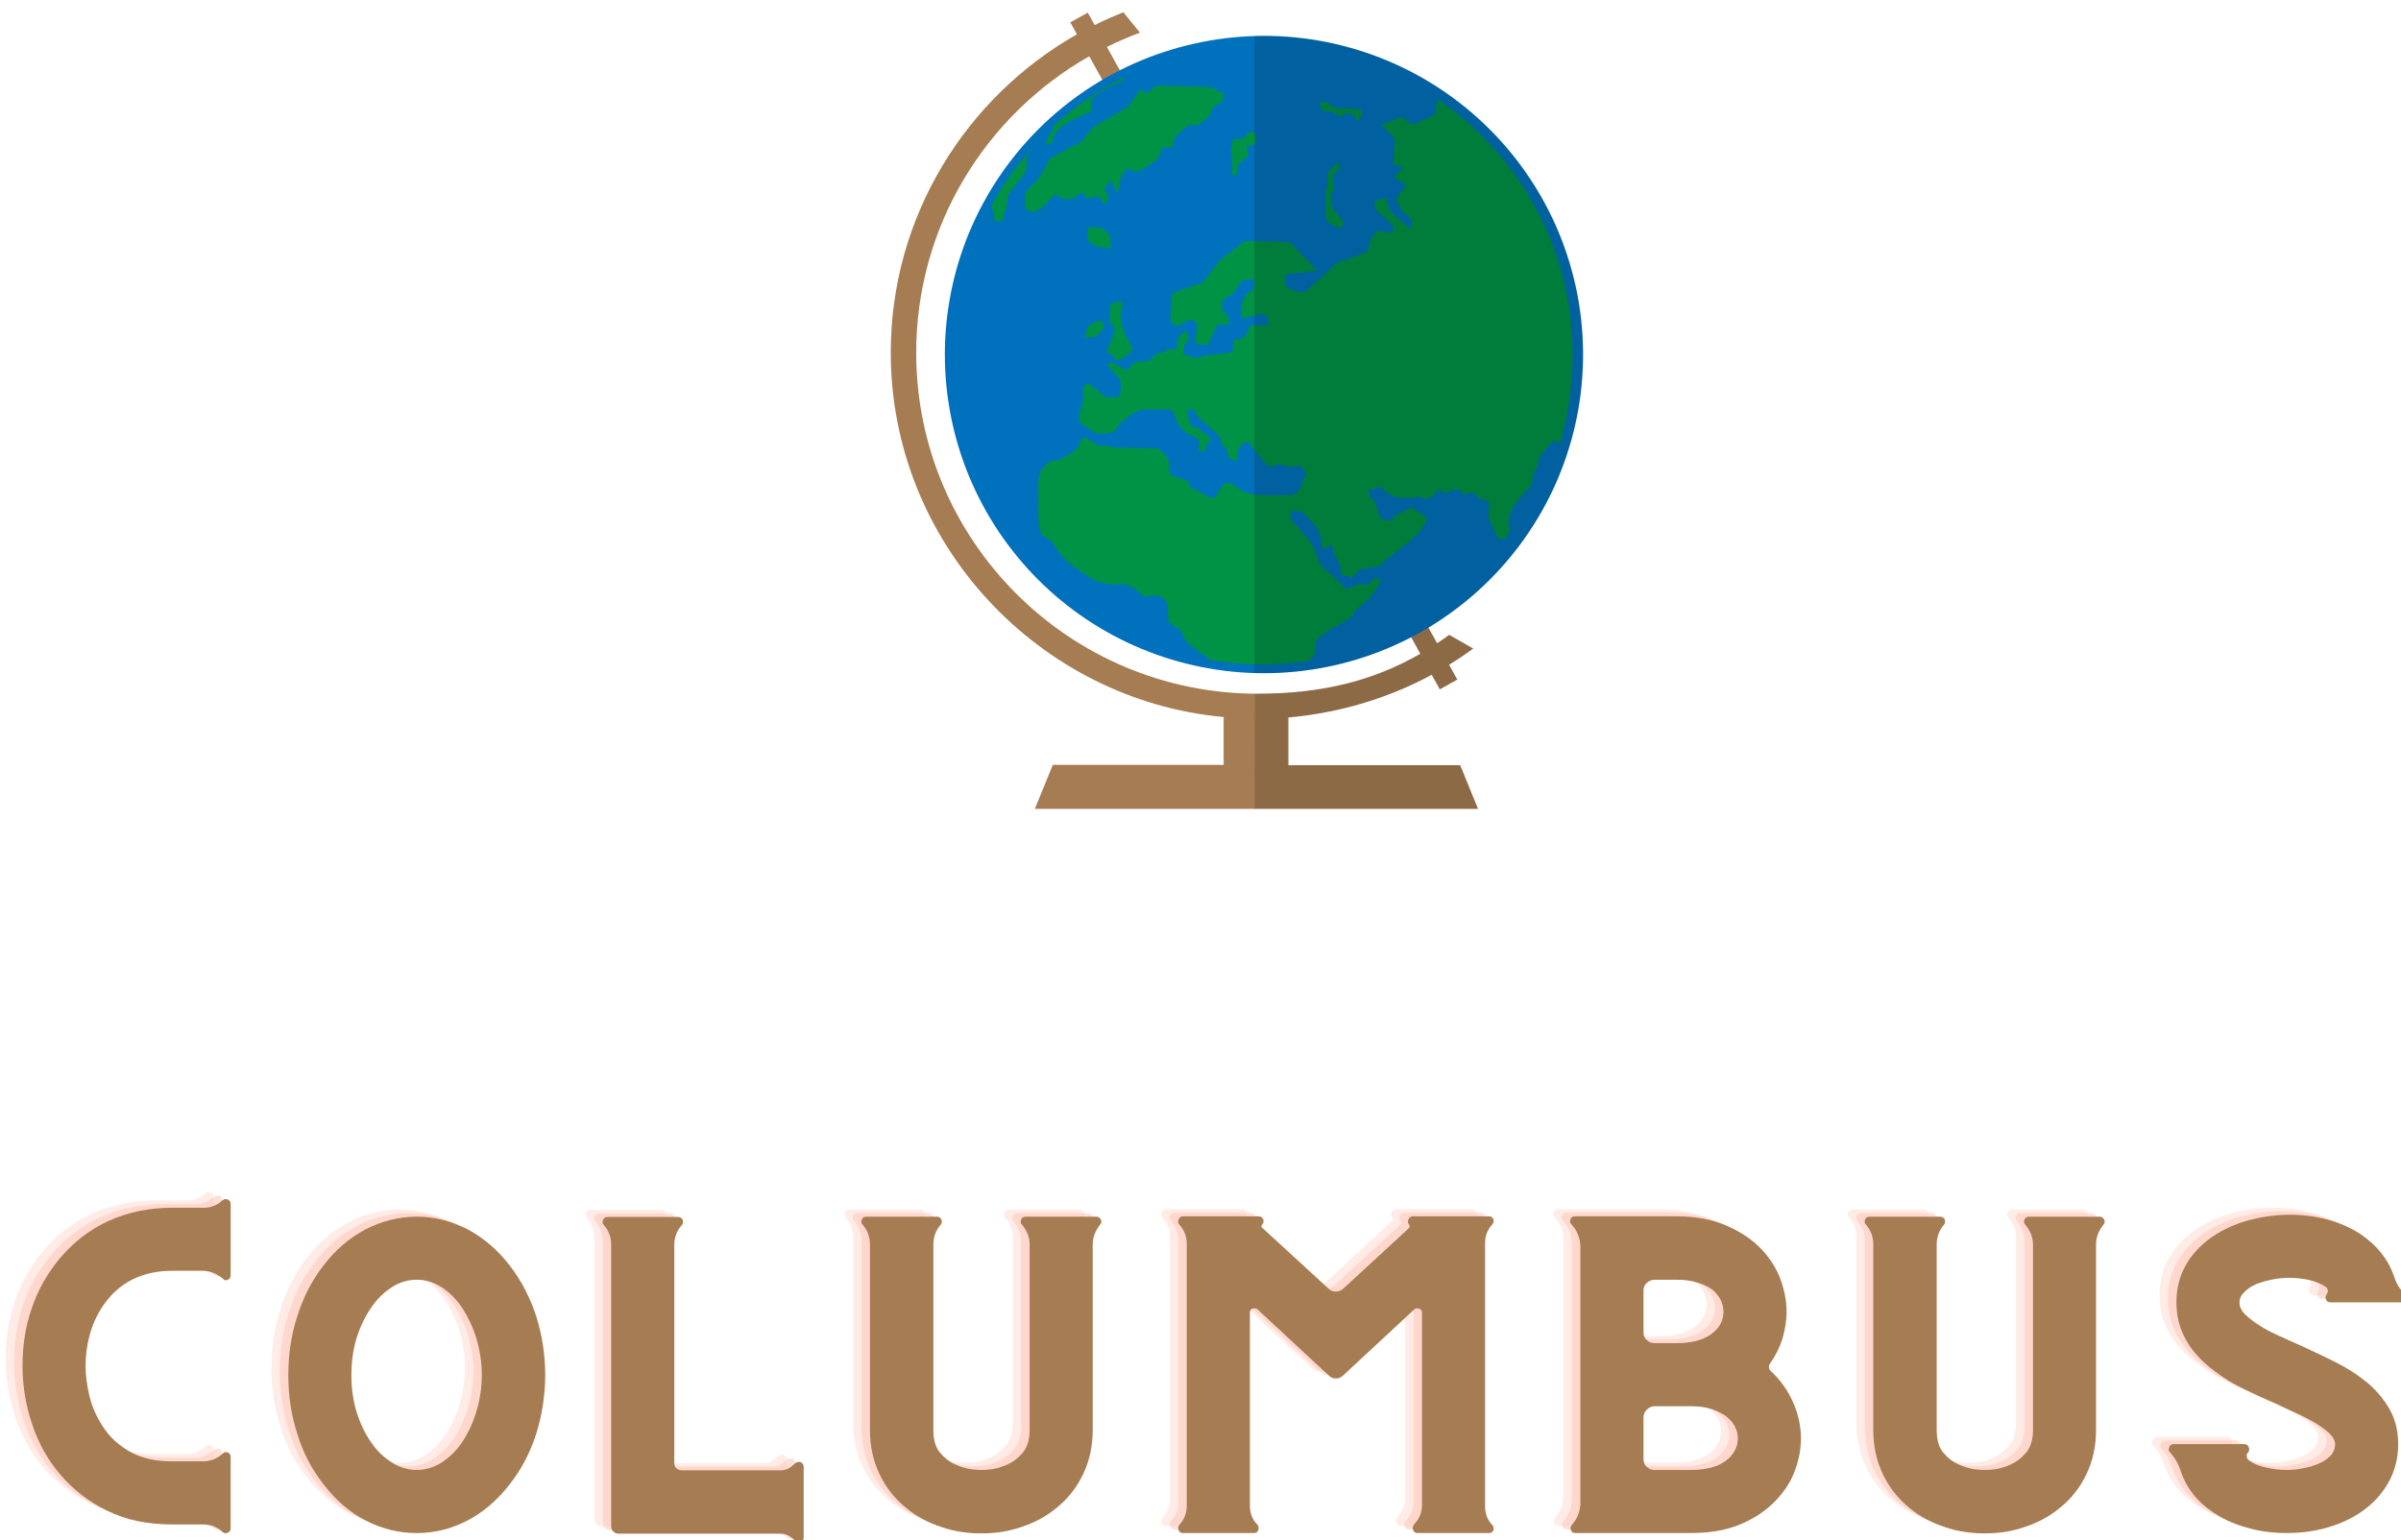 <svg width="226" height="145" xmlns="http://www.w3.org/2000/svg" xmlns:xlink="http://www.w3.org/1999/xlink" version="1.0" preserveAspectRatio="xMidYMid meet" contentStyleType="text/css" zoomAndPan="magnify" contentScriptType="text/ecmascript">
 <defs>
  <g id="svg_1">
   <g id="glyph-0-0">
    <path id="svg_2" d="m18.809,0.12c-0.508,0.48 -1.109,0.691 -1.77,0.691l-2.941,0c-2.188,0 -4.168,0.418 -5.969,1.23c-1.801,0.809 -3.328,2.008 -4.648,3.57c-1.141,1.379 -2.012,2.906 -2.609,4.648c-0.602,1.738 -0.871,3.539 -0.871,5.461c0,1.859 0.301,3.688 0.898,5.457c0.602,1.801 1.473,3.391 2.672,4.773c1.199,1.41 2.668,2.547 4.41,3.387c1.738,0.871 3.777,1.293 6.117,1.293l2.941,0c0.66,0 1.262,0.238 1.77,0.688c0.152,0.152 0.332,0.18 0.512,0.09c0.18,-0.059 0.27,-0.207 0.27,-0.449l0,-6.691c0,-0.18 -0.09,-0.328 -0.27,-0.418c-0.18,-0.059 -0.332,-0.031 -0.449,0.09c-0.57,0.512 -1.203,0.75 -1.891,0.75l-2.883,0c-1.617,0 -2.969,-0.301 -4.02,-0.93c-1.051,-0.602 -1.891,-1.379 -2.488,-2.309c-0.602,-0.902 -1.051,-1.891 -1.289,-2.91c-0.242,-1.023 -0.363,-1.98 -0.363,-2.82c0,-1.203 0.184,-2.34 0.543,-3.453c0.359,-1.078 0.898,-2.039 1.559,-2.848c1.469,-1.77 3.48,-2.672 6.059,-2.672l2.883,0c0.688,0 1.32,0.27 1.891,0.75c0.117,0.152 0.27,0.18 0.449,0.09c0.18,-0.059 0.27,-0.207 0.27,-0.418l0,-6.719c0,-0.184 -0.09,-0.332 -0.27,-0.422c-0.18,-0.059 -0.359,-0.031 -0.512,0.09zm0,0"/>
   </g>
   <g id="glyph-0-1">
    <path id="svg_3" d="m20.879,6.299c-1.141,-1.5 -2.488,-2.641 -3.988,-3.449c-1.531,-0.781 -3.121,-1.199 -4.801,-1.199c-1.68,0 -3.301,0.418 -4.832,1.199c-1.527,0.809 -2.848,1.949 -3.988,3.449c-1.082,1.41 -1.891,3 -2.43,4.742c-0.57,1.738 -0.84,3.598 -0.84,5.52c0,1.918 0.27,3.777 0.84,5.52c0.539,1.77 1.348,3.328 2.43,4.711c1.141,1.5 2.461,2.668 3.988,3.449c1.531,0.809 3.152,1.199 4.832,1.199c1.68,0 3.27,-0.391 4.801,-1.199c1.5,-0.781 2.848,-1.949 3.988,-3.449c1.082,-1.383 1.891,-2.941 2.461,-4.711c0.539,-1.742 0.84,-3.602 0.84,-5.52c0,-1.922 -0.301,-3.781 -0.84,-5.52c-0.57,-1.742 -1.379,-3.332 -2.461,-4.742zm-8.789,19.199c-0.84,0 -1.652,-0.238 -2.371,-0.719c-0.75,-0.48 -1.41,-1.109 -1.949,-1.918c-0.57,-0.812 -1.02,-1.773 -1.352,-2.852c-0.328,-1.082 -0.48,-2.219 -0.48,-3.449c0,-1.199 0.152,-2.371 0.48,-3.449c0.332,-1.082 0.781,-2.012 1.352,-2.852c0.539,-0.809 1.199,-1.469 1.949,-1.949c0.719,-0.48 1.531,-0.723 2.371,-0.723c0.84,0 1.621,0.242 2.371,0.723c0.719,0.48 1.379,1.141 1.918,1.949c0.539,0.84 0.992,1.77 1.32,2.852c0.328,1.078 0.512,2.25 0.512,3.449c0,1.23 -0.184,2.367 -0.512,3.449c-0.328,1.078 -0.781,2.039 -1.32,2.852c-0.539,0.809 -1.199,1.438 -1.918,1.918c-0.75,0.48 -1.531,0.719 -2.371,0.719zm0,0"/>
   </g>
   <g id="glyph-0-2">
    <path id="svg_4" d="m20.008,24.811l-0.359,0.301c-0.328,0.297 -0.688,0.418 -1.078,0.418l-9.301,0c-0.211,0 -0.391,-0.059 -0.512,-0.18c-0.148,-0.121 -0.207,-0.301 -0.207,-0.539l0,-20.52c0,-0.691 0.238,-1.32 0.719,-1.863l0.031,-0.027c0.09,-0.152 0.09,-0.301 0.027,-0.48c-0.09,-0.152 -0.238,-0.242 -0.418,-0.242l-6.633,0c-0.207,0 -0.359,0.09 -0.418,0.242c-0.09,0.18 -0.09,0.328 0.031,0.48c0.48,0.539 0.719,1.168 0.719,1.859l0,26.52c0,0.211 0.059,0.391 0.211,0.512c0.117,0.148 0.301,0.207 0.508,0.207l15.242,0c0.391,0 0.75,0.152 1.078,0.422l0.359,0.301c0.152,0.117 0.301,0.117 0.48,0.027c0.152,-0.059 0.242,-0.207 0.242,-0.418l0,-6.629c0,-0.184 -0.09,-0.332 -0.242,-0.422c-0.18,-0.059 -0.328,-0.059 -0.48,0.031zm0,0"/>
   </g>
   <g id="glyph-0-3">
    <path id="svg_5" d="m23.91,1.651l-6.633,0c-0.207,0 -0.359,0.09 -0.418,0.238c-0.09,0.18 -0.09,0.332 0.031,0.48c0.48,0.57 0.75,1.199 0.75,1.891l0,17.488c0,0.93 -0.242,1.652 -0.66,2.133c-0.422,0.508 -0.902,0.867 -1.441,1.109c-0.539,0.238 -1.051,0.391 -1.531,0.449c-0.48,0.059 -0.777,0.059 -0.898,0.059c-0.121,0 -0.449,0 -0.93,-0.059c-0.48,-0.059 -0.992,-0.211 -1.531,-0.449c-0.539,-0.242 -1.02,-0.602 -1.438,-1.109c-0.422,-0.48 -0.633,-1.203 -0.633,-2.133l0,-17.488c0,-0.719 0.242,-1.352 0.723,-1.891c0.09,-0.148 0.09,-0.301 0.027,-0.48c-0.09,-0.148 -0.238,-0.238 -0.418,-0.238l-6.633,0c-0.207,0 -0.359,0.09 -0.418,0.238c-0.09,0.18 -0.09,0.332 0.031,0.48c0.48,0.539 0.719,1.172 0.719,1.891l0,17.488c0,1.5 0.301,2.883 0.898,4.141c0.602,1.262 1.441,2.34 2.582,3.242c0.961,0.777 2.039,1.348 3.238,1.738c1.199,0.422 2.461,0.602 3.781,0.602c1.32,0 2.551,-0.18 3.75,-0.602c1.199,-0.391 2.281,-0.961 3.238,-1.738c1.141,-0.902 1.98,-1.98 2.582,-3.242c0.598,-1.258 0.898,-2.641 0.898,-4.141l0,-17.488c0,-0.66 0.242,-1.289 0.723,-1.891c0.117,-0.148 0.117,-0.301 0.027,-0.48c-0.09,-0.148 -0.238,-0.238 -0.418,-0.238zm0,0"/>
   </g>
   <g id="glyph-0-4">
    <path id="svg_6" d="m30.688,28.92l0,-24.781c0,-0.66 0.211,-1.258 0.691,-1.77c0.121,-0.148 0.148,-0.301 0.09,-0.48c-0.09,-0.18 -0.211,-0.27 -0.391,-0.27l-6.328,0l-0.031,0.031l0,-0.031l-0.809,0c-0.211,0 -0.359,0.09 -0.422,0.27c-0.09,0.18 -0.09,0.332 0.031,0.48c0.121,0.18 0.09,0.301 -0.031,0.391l-6.18,5.699c-0.211,0.18 -0.449,0.242 -0.688,0.242c-0.242,0 -0.453,-0.062 -0.633,-0.242l-6.27,-5.758c-0.121,-0.09 -0.121,-0.184 0,-0.301c0.121,-0.152 0.152,-0.332 0.09,-0.512c-0.09,-0.18 -0.238,-0.27 -0.449,-0.27l-7.082,0c-0.207,0 -0.359,0.09 -0.418,0.27c-0.09,0.18 -0.09,0.332 0.031,0.48l0.027,0.031c0.453,0.508 0.691,1.109 0.691,1.77l0,24.719c0,0.691 -0.238,1.289 -0.691,1.77l-0.027,0.031c-0.121,0.18 -0.121,0.328 -0.031,0.512c0.059,0.18 0.211,0.238 0.418,0.238l6.633,0c0.18,0 0.328,-0.059 0.418,-0.238c0.062,-0.184 0.062,-0.332 -0.027,-0.512l-0.062,-0.059c-0.48,-0.48 -0.688,-1.082 -0.688,-1.77l0,-18.184c0,-0.18 0.059,-0.297 0.238,-0.359c0.18,-0.059 0.332,-0.059 0.48,0.062l6.719,6.238c0.18,0.18 0.391,0.27 0.66,0.27c0.242,0 0.48,-0.09 0.66,-0.27l6.719,-6.238c0.121,-0.121 0.273,-0.121 0.453,-0.062c0.18,0.062 0.27,0.18 0.27,0.359l0,18.152c0,0.66 -0.242,1.258 -0.723,1.77l-0.059,0.09c-0.121,0.18 -0.121,0.328 -0.031,0.512c0.062,0.18 0.211,0.238 0.422,0.238l6.719,0c0.18,0 0.301,-0.059 0.391,-0.238c0.059,-0.184 0.031,-0.332 -0.09,-0.512c-0.48,-0.48 -0.691,-1.078 -0.691,-1.77zm0,0"/>
   </g>
   <g id="glyph-0-5">
    <path id="svg_7" d="m20.699,16.202c-0.121,-0.09 -0.18,-0.211 -0.18,-0.363c-0.031,-0.117 0,-0.238 0.09,-0.359c0.512,-0.719 0.898,-1.5 1.168,-2.34c0.242,-0.84 0.391,-1.68 0.391,-2.551c0,-1.078 -0.238,-2.188 -0.66,-3.27c-0.449,-1.078 -1.109,-2.039 -1.98,-2.879c-0.867,-0.84 -1.949,-1.5 -3.238,-2.039c-1.289,-0.512 -2.789,-0.781 -4.469,-0.781l-9.57,0c-0.211,0 -0.359,0.09 -0.422,0.27c-0.09,0.18 -0.059,0.359 0.09,0.48c0.543,0.602 0.84,1.32 0.84,2.129l0,24.062c0,0.84 -0.297,1.559 -0.84,2.16c-0.117,0.18 -0.117,0.328 -0.027,0.48c0.059,0.18 0.207,0.238 0.418,0.238l10.859,0c1.68,0 3.18,-0.238 4.473,-0.75c1.289,-0.512 2.367,-1.199 3.238,-2.039c0.871,-0.84 1.531,-1.77 1.98,-2.852c0.418,-1.051 0.66,-2.129 0.66,-3.27c0,-1.199 -0.27,-2.34 -0.75,-3.418c-0.48,-1.082 -1.172,-2.07 -2.07,-2.91zm-12,-3.66l0,-3.93c0,-0.273 0.09,-0.512 0.301,-0.723c0.211,-0.18 0.449,-0.301 0.75,-0.301l2.07,0c0.75,0 1.41,0.09 1.98,0.273c0.539,0.18 1.02,0.387 1.379,0.656c0.359,0.301 0.598,0.602 0.781,0.961c0.18,0.359 0.27,0.75 0.27,1.109c0,0.75 -0.301,1.383 -0.871,1.891c-0.781,0.723 -1.98,1.082 -3.539,1.082l-2.07,0c-0.301,0 -0.539,-0.09 -0.75,-0.301c-0.211,-0.18 -0.301,-0.422 -0.301,-0.719zm8.012,11.879c-0.781,0.719 -1.98,1.078 -3.543,1.078l-3.418,0c-0.301,0 -0.539,-0.09 -0.75,-0.297c-0.211,-0.184 -0.301,-0.453 -0.301,-0.75l0,-3.902c0,-0.27 0.09,-0.508 0.301,-0.719c0.211,-0.211 0.449,-0.332 0.75,-0.332l3.418,0c0.75,0 1.41,0.09 1.953,0.27c0.539,0.184 1.02,0.422 1.379,0.691c0.359,0.301 0.629,0.602 0.809,0.961c0.18,0.359 0.27,0.75 0.27,1.109c0,0.719 -0.301,1.352 -0.867,1.891zm0,0"/>
   </g>
   <g id="glyph-0-6">
    <path id="svg_8" d="m22.859,8.998l-0.148,-0.18c-0.422,-0.418 -0.691,-0.898 -0.871,-1.438c-0.539,-1.68 -1.652,-3.062 -3.27,-4.141c-0.902,-0.57 -1.922,-1.02 -3.062,-1.32c-1.137,-0.301 -2.309,-0.449 -3.57,-0.449c-1.258,0 -2.488,0.18 -3.66,0.48c-1.168,0.297 -2.219,0.75 -3.148,1.316c-1.258,0.781 -2.191,1.711 -2.852,2.82c-0.656,1.113 -0.957,2.312 -0.957,3.633c0,2.52 1.168,4.68 3.57,6.449c0.84,0.66 1.738,1.199 2.73,1.68c0.988,0.48 2.008,0.961 3.027,1.379c0.602,0.301 1.262,0.602 1.922,0.902c0.66,0.297 1.258,0.629 1.801,0.93c0.539,0.328 0.988,0.66 1.348,0.988c0.359,0.359 0.539,0.691 0.539,1.02c0,0.422 -0.148,0.812 -0.449,1.109c-0.301,0.301 -0.688,0.57 -1.141,0.75c-0.449,0.184 -0.93,0.332 -1.469,0.422c-0.539,0.121 -1.02,0.148 -1.5,0.148c-0.602,0 -1.199,-0.059 -1.859,-0.207c-0.66,-0.121 -1.23,-0.363 -1.68,-0.691c-0.121,-0.09 -0.211,-0.211 -0.211,-0.359c-0.031,-0.152 0,-0.27 0.121,-0.391l0.027,-0.031c0.09,-0.148 0.09,-0.301 0.031,-0.48c-0.09,-0.18 -0.238,-0.27 -0.418,-0.27l-6.633,0c-0.207,0 -0.359,0.09 -0.418,0.27c-0.09,0.18 -0.09,0.332 0.027,0.48l0.121,0.121c0.422,0.48 0.691,0.988 0.871,1.5c0.539,1.738 1.621,3.121 3.301,4.172c0.898,0.598 1.949,1.047 3.09,1.348c1.141,0.332 2.367,0.48 3.629,0.48c1.5,0 2.91,-0.211 4.199,-0.629c1.289,-0.422 2.402,-0.992 3.332,-1.742c0.93,-0.719 1.648,-1.617 2.188,-2.641c0.512,-1.02 0.781,-2.129 0.781,-3.359c0,-1.289 -0.301,-2.43 -0.871,-3.391c-0.57,-0.957 -1.289,-1.797 -2.188,-2.52c-0.902,-0.719 -1.863,-1.32 -2.941,-1.859c-1.078,-0.539 -2.129,-1.02 -3.148,-1.5c-0.691,-0.301 -1.383,-0.598 -2.07,-0.93c-0.691,-0.301 -1.32,-0.629 -1.859,-0.988c-0.543,-0.332 -0.992,-0.691 -1.352,-1.051c-0.359,-0.359 -0.512,-0.719 -0.512,-1.109c0,-0.332 0.121,-0.633 0.422,-0.93c0.27,-0.301 0.629,-0.543 1.078,-0.75c0.422,-0.18 0.93,-0.332 1.5,-0.453c0.543,-0.117 1.113,-0.18 1.68,-0.18c0.66,0 1.32,0.09 1.922,0.211c0.602,0.148 1.078,0.359 1.5,0.629c0.121,0.09 0.211,0.211 0.211,0.363c0,0.148 -0.031,0.27 -0.121,0.359l0,0.027c-0.121,0.18 -0.121,0.332 -0.031,0.48c0.062,0.18 0.211,0.242 0.422,0.242l6.629,0c0.18,0 0.332,-0.062 0.422,-0.242c0.059,-0.148 0.059,-0.301 -0.031,-0.48zm0,0"/>
   </g>
  </g>
  <clipPath id="clip-0">
   <path id="svg_9" clip-rule="nonzero" d="m83.811,1.157l56.09,0l0,75l-56.09,0l0,-75zm0,0"/>
  </clipPath>
  <clipPath id="clip-1">
   <path id="svg_10" clip-rule="nonzero" d="m88.901,2.657l60.16,0l0,61l-60.16,0l0,-61zm0,0"/>
  </clipPath>
  <clipPath id="clip-2">
   <path id="svg_11" clip-rule="nonzero" d="m117.901,2.657l31.16,0l0,73.5l-31.16,0l0,-73.5zm0,0"/>
  </clipPath>
 </defs>
 <g>
  <title>Layer 1</title>
  <g id="svg_76">
   <g id="svg_12" clip-path="url(#clip-0)">
    <path id="svg_13" fill-rule="nonzero" d="m99.084,72.048l-1.676,4.109l41.711,0l-1.68,-4.109l-16.168,0l0,-4.492c4.727,-0.41 9.418,-1.809 13.488,-4.02l0.762,1.371l1.645,-0.914l-0.777,-1.398c0.777,-0.473 1.539,-0.988 2.27,-1.523l-2.254,-1.293c-0.379,0.273 -0.762,0.547 -1.141,0.793l-31.074,-56.156c1.008,-0.504 2.043,-0.945 3.109,-1.34l-1.555,-1.918c-0.93,0.367 -1.828,0.762 -2.711,1.203l-0.641,-1.172l-1.645,0.914l0.621,1.125c-10.438,5.938 -17.523,17.141 -17.523,29.973c0,17.945 13.961,32.727 31.332,34.312l0,4.504l-16.094,0l0,0.031zm-12.844,-38.832c0,-11.949 6.566,-22.391 16.289,-27.918l31.164,56.262c-4.543,2.617 -9.434,3.758 -15.301,3.758c-17.738,0 -32.152,-14.398 -32.152,-32.102zm0,0" fill="rgb(65.099%, 48.63%, 32.159%)"/>
   </g>
   <g id="svg_14" clip-path="url(#clip-1)">
    <path id="svg_15" fill-rule="nonzero" d="m149.006,33.384c0,0.98 -0.047,1.961 -0.145,2.941c-0.094,0.977 -0.238,1.945 -0.43,2.91c-0.195,0.965 -0.434,1.918 -0.719,2.855c-0.285,0.941 -0.617,1.867 -0.992,2.773c-0.375,0.906 -0.797,1.797 -1.262,2.66c-0.461,0.867 -0.969,1.711 -1.516,2.527c-0.543,0.816 -1.129,1.605 -1.754,2.363c-0.625,0.762 -1.285,1.488 -1.98,2.184c-0.695,0.695 -1.422,1.352 -2.184,1.977c-0.762,0.625 -1.551,1.207 -2.367,1.754c-0.816,0.547 -1.66,1.051 -2.527,1.516c-0.867,0.461 -1.758,0.883 -2.664,1.258c-0.91,0.375 -1.836,0.707 -2.777,0.992c-0.941,0.285 -1.895,0.523 -2.859,0.715c-0.965,0.191 -1.934,0.336 -2.914,0.434c-0.98,0.094 -1.961,0.145 -2.945,0.145c-0.984,0 -1.965,-0.051 -2.941,-0.145c-0.98,-0.098 -1.953,-0.242 -2.918,-0.434c-0.965,-0.191 -1.918,-0.43 -2.859,-0.715c-0.941,-0.285 -1.867,-0.617 -2.773,-0.992c-0.91,-0.375 -1.797,-0.797 -2.664,-1.258c-0.867,-0.465 -1.711,-0.969 -2.531,-1.516c-0.816,-0.547 -1.605,-1.129 -2.367,-1.754c-0.758,-0.625 -1.488,-1.281 -2.184,-1.977c-0.695,-0.695 -1.355,-1.422 -1.977,-2.184c-0.625,-0.758 -1.211,-1.547 -1.758,-2.363c-0.547,-0.816 -1.051,-1.66 -1.516,-2.527c-0.465,-0.863 -0.883,-1.754 -1.262,-2.66c-0.375,-0.906 -0.707,-1.832 -0.992,-2.773c-0.285,-0.938 -0.523,-1.891 -0.715,-2.855c-0.191,-0.965 -0.336,-1.934 -0.434,-2.91c-0.094,-0.98 -0.145,-1.961 -0.145,-2.941c0,-0.984 0.051,-1.965 0.145,-2.941c0.098,-0.977 0.242,-1.949 0.434,-2.914c0.191,-0.961 0.43,-1.914 0.715,-2.855c0.285,-0.941 0.617,-1.863 0.992,-2.773c0.379,-0.906 0.797,-1.793 1.262,-2.66c0.465,-0.867 0.969,-1.707 1.516,-2.523c0.547,-0.82 1.133,-1.605 1.758,-2.367c0.621,-0.758 1.281,-1.488 1.977,-2.18c0.695,-0.695 1.426,-1.355 2.184,-1.98c0.762,-0.621 1.551,-1.207 2.367,-1.754c0.82,-0.543 1.664,-1.051 2.531,-1.512c0.867,-0.465 1.754,-0.883 2.664,-1.258c0.906,-0.379 1.832,-0.707 2.773,-0.992c0.941,-0.285 1.895,-0.523 2.859,-0.715c0.965,-0.195 1.938,-0.336 2.918,-0.434c0.977,-0.098 1.957,-0.145 2.941,-0.145c0.984,0 1.965,0.047 2.945,0.145c0.98,0.098 1.949,0.238 2.914,0.434c0.965,0.191 1.918,0.43 2.859,0.715c0.941,0.285 1.867,0.613 2.777,0.992c0.906,0.375 1.797,0.793 2.664,1.258c0.867,0.461 1.711,0.969 2.527,1.512c0.816,0.547 1.605,1.133 2.367,1.754c0.762,0.625 1.488,1.285 2.184,1.98c0.695,0.691 1.355,1.422 1.98,2.18c0.625,0.762 1.211,1.547 1.754,2.367c0.547,0.816 1.055,1.656 1.516,2.523c0.465,0.867 0.887,1.754 1.262,2.66c0.375,0.91 0.707,1.832 0.992,2.773c0.285,0.941 0.523,1.895 0.719,2.855c0.191,0.965 0.336,1.938 0.43,2.914c0.098,0.977 0.145,1.957 0.145,2.941zm0,0" fill="rgb(0%, 44.31%, 73.729%)"/>
   </g>
   <path id="svg_16" fill-rule="nonzero" d="m99.116,12.024c0.016,0.062 -0.016,0.137 -0.047,0.184c-0.211,0.383 -0.41,0.746 -0.637,1.156c0.043,0.062 0.121,0.184 0.211,0.305c0.215,-0.152 0.473,-0.258 0.473,-0.594c0,-0.289 0.152,-0.5 0.367,-0.73c0.547,-0.578 1.234,-0.957 1.949,-1.293c0.383,-0.168 0.762,-0.336 1.145,-0.488c0.105,-0.043 0.137,-0.105 0.137,-0.211c-0.016,-0.289 -0.031,-0.562 -0.031,-0.855c0,-0.074 0.047,-0.148 0.105,-0.211c0.734,-0.73 1.691,-1.113 2.59,-1.566c0.078,-0.047 0.168,-0.078 0.246,-0.125c0.184,-0.09 0.199,-0.105 0.227,-0.348c-2.469,1.23 -4.738,2.816 -6.75,4.672c0,0.062 0,0.078 0.016,0.105zm0,0" fill="rgb(0%, 57.249%, 27.06%)"/>
   <path id="svg_17" fill-rule="nonzero" d="m93.37,19.638c0,0.047 0,0.09 0.031,0.121c0.199,0.227 0.184,0.516 0.184,0.793c0,0.258 0,0.258 0.258,0.258c0.168,0 0.383,0.047 0.488,-0.031c0.105,-0.074 0.105,-0.305 0.152,-0.457c0.094,-0.336 0.199,-0.652 0.273,-0.988c0.047,-0.199 0.062,-0.41 0.062,-0.609c0,-0.215 0.078,-0.379 0.199,-0.531c0.5,-0.656 1.004,-1.324 1.508,-1.98c0.047,-0.047 0.062,-0.121 0.074,-0.199c0.016,-0.395 0.031,-0.805 0.047,-1.199c0,-0.062 0.016,-0.141 0.047,-0.184c0.168,-0.258 0.336,-0.504 0.516,-0.762c-1.477,1.629 -2.785,3.453 -3.867,5.402c0.016,0.121 0.016,0.246 0.027,0.367zm0,0" fill="rgb(0%, 57.249%, 27.06%)"/>
   <path id="svg_18" fill-rule="nonzero" d="m123.131,62.243c0.215,-0.184 0.414,-0.379 0.609,-0.578c0.047,-0.031 0.062,-0.121 0.062,-0.184c0.016,-0.305 0.016,-0.621 0.047,-0.926c0.016,-0.109 0.059,-0.23 0.137,-0.305c0.715,-0.715 1.57,-1.234 2.469,-1.676c0.426,-0.211 0.777,-0.457 0.988,-0.883c0.168,-0.336 0.488,-0.547 0.777,-0.762c0.566,-0.426 0.977,-0.988 1.387,-1.551c0.168,-0.246 0.246,-0.551 0.383,-0.867c-0.246,-0.031 -0.457,-0.047 -0.672,-0.062c-0.031,0 -0.074,0.031 -0.121,0.062c-0.031,0.016 -0.047,0.059 -0.047,0.09c-0.105,0.352 -0.336,0.473 -0.684,0.426c-0.551,-0.074 -1.055,0.105 -1.523,0.367c-0.184,0.09 -0.293,0.074 -0.43,-0.078c-0.562,-0.684 -1.262,-1.219 -1.902,-1.812c-0.23,-0.211 -0.383,-0.531 -0.551,-0.82c-0.09,-0.168 -0.152,-0.352 -0.195,-0.531c-0.168,-0.594 -0.473,-1.113 -0.871,-1.57c-0.395,-0.441 -0.777,-0.883 -1.172,-1.309c-0.062,-0.062 -0.109,-0.121 -0.168,-0.199c-0.246,-0.289 -0.199,-0.621 -0.168,-0.988c0.336,0.016 0.656,0.031 0.977,0.062c0.043,0 0.09,0.059 0.121,0.09c0.379,0.383 0.762,0.746 1.129,1.141c0.09,0.094 0.152,0.23 0.227,0.352c0.352,0.516 0.441,1.109 0.488,1.719c0,0.078 0.031,0.168 0.047,0.289c0.316,-0.164 0.625,-0.316 0.914,-0.469c0.016,0.164 0.043,0.363 0.074,0.578c0.016,0.105 0.047,0.211 0.105,0.305c0.125,0.227 0.246,0.441 0.367,0.652c0.23,0.395 0.289,0.836 0.32,1.277c0.016,0.109 0.047,0.141 0.152,0.141c0.305,0 0.609,-0.016 0.852,0.227c0.23,-0.258 0.445,-0.504 0.656,-0.746c0.094,-0.105 0.199,-0.152 0.352,-0.168c0.488,-0.043 0.961,-0.121 1.449,-0.195c0.059,-0.016 0.121,-0.031 0.152,-0.078c0.777,-0.777 1.691,-1.398 2.543,-2.086c0.594,-0.473 1.145,-0.973 1.57,-1.598c0.168,-0.242 0.258,-0.547 0.379,-0.809c-0.426,-0.289 -0.852,-0.562 -1.262,-0.852c-0.262,-0.184 -0.246,-0.168 -0.535,0c-0.305,0.184 -0.625,0.336 -0.945,0.473c-0.242,0.105 -0.441,0.242 -0.516,0.504c-0.047,0.152 -0.141,0.18 -0.293,0.137c-0.227,-0.062 -0.457,-0.121 -0.699,-0.168c-0.121,-0.031 -0.199,-0.078 -0.23,-0.215c-0.137,-0.41 -0.273,-0.82 -0.41,-1.215c-0.031,-0.109 -0.09,-0.215 -0.137,-0.305c-0.047,-0.109 -0.121,-0.168 -0.242,-0.184c-0.125,0 -0.168,-0.062 -0.184,-0.199c-0.016,-0.227 -0.047,-0.457 -0.078,-0.715c0.383,0.062 0.777,0.137 0.977,-0.32c0.273,0.246 0.488,0.488 0.746,0.656c0.367,0.242 0.746,0.484 1.234,0.5c0.367,0 0.73,0.016 1.098,0.047c0.168,0.016 0.305,-0.031 0.426,-0.152c0.062,-0.059 0.121,-0.105 0.184,-0.152c0.016,0.016 0.031,0.016 0.031,0.016c0.105,0.305 0.352,0.289 0.625,0.32c0.32,0.031 0.547,-0.062 0.746,-0.305c0.152,-0.199 0.352,-0.367 0.52,-0.547c0.195,0.105 0.363,0.195 0.531,0.305c0.078,0.043 0.152,0.059 0.23,0c0.043,-0.031 0.105,-0.047 0.152,-0.078c0.32,-0.227 0.668,-0.242 1.035,-0.211c0.059,0 0.121,0.059 0.168,0.105c0.09,0.137 0.152,0.289 0.242,0.441c0.031,-0.016 0.062,-0.031 0.078,-0.047c0.227,-0.305 0.547,-0.227 0.852,-0.168c0.031,0 0.078,0.031 0.105,0.062c0.262,0.41 0.688,0.547 1.129,0.652c0.184,0.047 0.23,0.125 0.215,0.289c-0.031,0.367 -0.047,0.746 -0.062,1.113c0,0.09 0.016,0.184 0.047,0.258c0.258,0.578 0.531,1.172 0.793,1.75c0.043,0.109 0.105,0.137 0.211,0.168c0.32,0.105 0.535,0.016 0.734,-0.258c0.152,-0.215 0.242,-0.395 0.18,-0.672c-0.043,-0.227 -0.059,-0.469 -0.09,-0.715c0,-0.043 0,-0.105 0.016,-0.152c0.031,-0.09 0.074,-0.168 0.09,-0.258c0.262,-0.988 0.898,-1.75 1.586,-2.465c0.016,-0.016 0.047,-0.047 0.062,-0.062c0.5,-0.516 0.5,-0.516 0.531,-1.246c0,-0.094 0.031,-0.215 0.078,-0.289c0.305,-0.457 0.488,-0.977 0.562,-1.523c0.016,-0.062 0.031,-0.121 0.062,-0.168c0.441,-0.504 0.883,-1.004 1.324,-1.508c0.168,0.152 0.336,0.305 0.504,0.457c0.82,-2.68 1.25,-5.539 1.25,-8.477c0,-10.02 -5.062,-18.848 -12.758,-24.098c-0.043,0.441 -0.09,0.883 -0.137,1.34c0,0.059 -0.059,0.152 -0.121,0.184c-0.656,0.301 -1.324,0.59 -1.996,0.883c-0.062,0.027 -0.168,0 -0.215,-0.047c-0.258,-0.199 -0.516,-0.41 -0.773,-0.609c-0.047,-0.031 -0.141,-0.062 -0.184,-0.047c-0.594,0.246 -1.176,0.488 -1.754,0.73c-0.016,0 -0.031,0.016 -0.062,0.047c0.047,0.047 0.094,0.09 0.141,0.137c0.348,0.352 0.699,0.699 1.035,1.051c0.047,0.062 0.09,0.152 0.09,0.227c-0.043,0.777 -0.105,1.539 -0.168,2.332c0.32,0.059 0.625,0.121 0.977,0.18c-0.32,0.336 -0.609,0.656 -0.914,0.977c0.395,0.242 0.777,0.488 1.172,0.746c-0.305,0.395 -0.594,0.777 -0.883,1.156c-0.074,0.09 -0.105,0.184 -0.031,0.289c0.016,0.031 0.031,0.062 0.047,0.09c0.395,0.883 0.395,0.898 1.172,1.492c0.137,0.109 0.215,0.215 0.199,0.41c-0.031,0.23 -0.031,0.473 -0.047,0.746c-0.242,-0.211 -0.473,-0.395 -0.684,-0.594c-0.426,-0.363 -0.855,-0.746 -1.281,-1.109c-0.059,-0.047 -0.105,-0.137 -0.121,-0.199c-0.078,-0.348 -0.152,-0.699 -0.23,-1.062c-0.348,0.074 -0.699,0.148 -1.035,0.227c-0.031,0.016 -0.074,0.09 -0.074,0.137c0,0.199 0.016,0.395 0.043,0.594c0.016,0.078 0.062,0.152 0.125,0.199c0.469,0.426 0.957,0.852 1.43,1.293c0.062,0.062 0.109,0.152 0.109,0.242c0.012,0.184 0,0.367 0,0.562c-0.305,-0.027 -0.598,-0.059 -0.887,-0.09c-0.074,-0.016 -0.152,0 -0.211,-0.031c-0.352,-0.121 -0.52,0.062 -0.719,0.336c-0.305,0.395 -0.395,0.852 -0.516,1.309c-0.047,0.152 -0.109,0.258 -0.277,0.32c-0.836,0.352 -1.66,0.73 -2.543,0.93c-0.062,0.016 -0.121,0.059 -0.168,0.105c-0.961,0.883 -1.918,1.766 -2.879,2.648c-0.078,0.078 -0.152,0.105 -0.273,0.078c-0.336,-0.078 -0.688,-0.125 -1.023,-0.199c-0.137,-0.031 -0.258,-0.168 -0.379,-0.242c-0.23,-0.152 -0.305,-0.352 -0.277,-0.625c0.016,-0.184 0,-0.383 0,-0.594c1.008,-0.121 1.996,-0.246 3.02,-0.367c-0.168,-0.195 -0.32,-0.363 -0.488,-0.531c-0.656,-0.672 -1.297,-1.355 -1.949,-2.023c-0.062,-0.062 -0.168,-0.109 -0.262,-0.125c-1.309,-0.043 -2.621,-0.074 -3.93,-0.121c-0.121,0 -0.215,0.031 -0.305,0.105c-0.688,0.535 -1.371,1.051 -2.059,1.586c-0.105,0.074 -0.199,0.168 -0.273,0.273c-0.441,0.578 -0.883,1.156 -1.324,1.734c-0.109,0.137 -0.23,0.215 -0.383,0.273c-0.84,0.289 -1.676,0.609 -2.5,0.898c-0.121,0.047 -0.184,0.105 -0.184,0.246c-0.043,0.758 -0.105,1.52 -0.152,2.281c0,0.078 0.047,0.184 0.109,0.242c0.137,0.141 0.289,0.336 0.473,0.367c0.168,0.031 0.348,-0.137 0.531,-0.227c0.273,-0.125 0.551,-0.262 0.824,-0.367c0.047,-0.016 0.121,0.016 0.184,0.031c0,0 0.016,0.016 0.016,0.016c0.484,0.289 0.348,0.746 0.305,1.172c-0.047,0.332 -0.078,0.668 -0.109,1.02c0.383,0.059 0.734,0.105 1.082,0.168c0.121,0.016 0.137,-0.062 0.168,-0.137c0.246,-0.52 0.473,-1.051 0.703,-1.57c0.059,-0.152 0.152,-0.195 0.289,-0.195c0.289,0 0.594,-0.031 0.914,-0.047c0,-0.242 0,-0.488 0,-0.715c0,-0.031 -0.031,-0.047 -0.047,-0.078c-0.031,-0.031 -0.047,-0.059 -0.074,-0.074c-0.582,-0.305 -0.504,-0.84 -0.488,-1.34c0,-0.047 0.059,-0.105 0.105,-0.137c0.23,-0.137 0.441,-0.273 0.688,-0.398c0.18,-0.09 0.305,-0.227 0.395,-0.395c0.184,-0.305 0.367,-0.609 0.562,-0.914c0.047,-0.059 0.125,-0.121 0.199,-0.121c0.352,-0.031 0.703,-0.047 1.082,-0.059c-0.016,0.105 -0.016,0.211 -0.031,0.301c-0.031,0.215 -0.043,0.414 -0.074,0.625c-0.016,0.062 -0.062,0.121 -0.109,0.137c-0.426,0.137 -0.652,0.457 -0.836,0.855c-0.121,0.242 -0.199,0.469 -0.184,0.746c0.016,0.332 0,0.652 0,1.02c0.32,-0.078 0.625,-0.137 0.914,-0.215c0.168,-0.047 0.336,-0.074 0.488,-0.137c0.336,-0.168 0.656,-0.105 0.961,0.062c0.043,0.027 0.105,0.09 0.121,0.137c0.031,0.242 0.031,0.484 0.062,0.746c-0.383,0.012 -0.762,0.074 -1.129,0.027c-0.457,-0.043 -0.73,0.109 -0.824,0.551c-0.105,0.457 -0.426,0.684 -0.898,0.773c-0.457,0.094 -0.488,0.125 -0.488,0.594c0,0.184 0,0.367 0,0.578c-0.457,0.062 -0.699,0.141 -1.051,0.184c-0.395,0.047 -0.777,0.062 -1.156,0.121c-0.398,0.062 -0.762,0.184 -1.145,0.262c-0.121,0.027 -0.258,0.016 -0.367,-0.016c-0.289,-0.094 -0.578,-0.215 -0.867,-0.305c-0.09,-0.031 -0.121,-0.078 -0.09,-0.168c0.043,-0.215 0.043,-0.41 0.09,-0.625c0.016,-0.074 0.078,-0.168 0.137,-0.227c0.32,-0.336 0.367,-0.578 0.137,-0.992c-0.043,-0.074 -0.09,-0.164 -0.152,-0.273c-0.227,0.246 -0.473,0.473 -0.656,0.73c-0.09,0.137 -0.074,0.352 -0.105,0.52c-0.031,0.184 -0.059,0.348 -0.09,0.547c-0.184,0 -0.352,0.016 -0.52,0c-0.199,-0.016 -0.363,0.031 -0.52,0.152c-0.164,0.137 -0.332,0.215 -0.562,0.184c-0.059,0 -0.152,0.031 -0.199,0.074c-0.195,0.168 -0.41,0.32 -0.578,0.504c-0.199,0.227 -0.473,0.211 -0.73,0.242c-0.23,0.031 -0.473,0.062 -0.703,0.062c-0.121,0 -0.211,0.047 -0.289,0.152c-0.168,0.211 -0.348,0.41 -0.531,0.625c-0.398,-0.199 -0.793,-0.398 -1.188,-0.609c-0.23,-0.137 -0.43,-0.094 -0.703,-0.016c0.105,0.184 0.184,0.348 0.305,0.488c0.289,0.332 0.594,0.652 0.898,0.988c0.047,0.047 0.078,0.121 0.078,0.184c0,0.332 0,0.652 -0.016,0.988c0,0.074 -0.031,0.152 -0.062,0.211c-0.121,0.262 -0.305,0.367 -0.594,0.32c-0.227,-0.031 -0.457,-0.031 -0.684,-0.043c-0.078,0 -0.152,-0.047 -0.199,-0.094c-0.504,-0.41 -1.008,-0.82 -1.492,-1.219c-0.367,0.141 -0.52,0.352 -0.488,0.746c0.031,0.414 -0.016,0.84 -0.078,1.234c-0.031,0.23 -0.137,0.441 -0.227,0.656c-0.168,0.348 -0.031,0.684 -0.031,1.035c0,0.027 0.062,0.074 0.09,0.105c0.441,0.289 0.887,0.594 1.328,0.883c0.059,0.047 0.137,0.062 0.211,0.062c0.305,0.012 0.625,0.059 0.914,0.012c0.352,-0.059 0.762,-0.105 0.945,-0.484c0.289,-0.578 0.855,-0.867 1.312,-1.25c0.336,-0.273 0.746,-0.348 1.125,-0.516c0.031,-0.016 0.078,-0.016 0.125,-0.016c0.805,0 1.629,0.016 2.438,0.016c0.152,0 0.227,0.043 0.273,0.18c0.121,0.305 0.273,0.594 0.383,0.898c0.164,0.441 0.516,0.73 0.82,1.082c0.031,0.047 0.109,0.062 0.152,0.09c0.32,0.152 0.641,0.32 0.977,0.473c0.121,0.047 0.152,0.121 0.152,0.246c-0.016,0.332 0,0.668 0,1.035c0.184,-0.047 0.352,-0.078 0.52,-0.125c0.027,-0.016 0.074,-0.043 0.074,-0.09c0.062,-0.227 0.105,-0.531 0.152,-0.684c0.121,0 0.23,0 0.336,0c0.047,-0.152 0.031,-0.414 -0.168,-0.551c-0.383,-0.273 -0.746,-0.594 -1.129,-0.867c-0.074,-0.059 -0.211,-0.059 -0.305,-0.043c-0.184,0.012 -0.258,-0.062 -0.289,-0.23c-0.105,-0.473 -0.227,-0.93 -0.352,-1.43c0.246,0 0.457,0 0.656,0c0.031,0 0.078,0.043 0.078,0.074c0.043,0.457 0.41,0.703 0.699,0.977c0.398,0.363 0.824,0.715 1.219,1.078c0.184,0.168 0.367,0.367 0.504,0.578c0.074,0.137 0.074,0.32 0.105,0.488c0.016,0.078 0.062,0.184 0.109,0.199c0.379,0.184 0.484,0.5 0.484,0.883c0,0.227 0.109,0.336 0.305,0.395c0.168,0.047 0.336,0.121 0.52,0.199c0.062,-0.352 0.121,-0.699 0.184,-1.035c0.016,-0.078 0.059,-0.168 0.105,-0.23c0.031,-0.059 0.094,-0.105 0.137,-0.168c0.168,-0.289 0.414,-0.395 0.734,-0.289c0.059,0.016 0.137,0.062 0.152,0.109c0.137,0.363 0.426,0.621 0.668,0.898c0.289,0.332 0.551,0.699 0.824,1.047c0.074,0.094 0.137,0.152 0.258,0.152c0.137,0 0.289,0.031 0.426,0c0.152,-0.027 0.293,-0.105 0.414,-0.18c0.105,-0.062 0.184,-0.078 0.273,-0.016c0.41,0.242 0.824,0.258 1.297,0.195c0.379,-0.043 0.762,0.078 0.973,0.488c0.168,0.336 0.199,0.336 -0.074,0.609c-0.152,0.152 -0.168,0.336 -0.184,0.52c-0.047,0.379 -0.242,0.637 -0.535,0.867c-0.195,0.168 -0.395,0.227 -0.637,0.227c-0.625,0 -1.234,0.047 -1.859,0.031c-0.824,-0.016 -1.664,-0.016 -2.453,-0.336c-0.062,-0.016 -0.109,-0.047 -0.152,-0.074c-0.262,-0.184 -0.551,-0.336 -0.793,-0.535c-0.246,-0.195 -0.504,-0.242 -0.793,-0.195c-0.078,0.016 -0.184,0.074 -0.23,0.137c-0.211,0.332 -0.426,0.684 -0.625,1.02c-0.121,0.211 -0.457,0.289 -0.668,0.168c-0.32,-0.184 -0.641,-0.367 -0.961,-0.551c-0.242,-0.137 -0.488,-0.258 -0.762,-0.305c-0.047,0 -0.105,-0.074 -0.121,-0.137c-0.031,-0.059 -0.031,-0.137 -0.031,-0.195c0.047,-0.273 -0.121,-0.367 -0.352,-0.426c-0.441,-0.137 -0.867,-0.305 -1.309,-0.457c-0.109,-0.031 -0.152,-0.094 -0.168,-0.199c-0.047,-0.41 -0.094,-0.805 -0.137,-1.219c-0.016,-0.074 -0.031,-0.152 -0.078,-0.211c-0.258,-0.273 -0.504,-0.551 -0.777,-0.809c-0.059,-0.059 -0.152,-0.09 -0.227,-0.09c-1.344,-0.031 -2.699,-0.047 -4.039,-0.078c-0.047,0 -0.105,0 -0.137,-0.016c-0.352,-0.211 -0.746,-0.164 -1.129,-0.164c-0.168,0 -0.273,-0.062 -0.41,-0.152c-0.305,-0.199 -0.609,-0.383 -0.93,-0.566c-0.199,-0.105 -0.441,-0.012 -0.504,0.199c-0.184,0.641 -0.578,1.082 -1.203,1.355c-0.199,0.09 -0.398,0.211 -0.566,0.363c-0.242,0.199 -0.5,0.277 -0.789,0.184c-0.184,-0.047 -0.289,0.031 -0.414,0.137c-0.227,0.23 -0.488,0.441 -0.715,0.688c-0.078,0.074 -0.137,0.195 -0.168,0.316c-0.215,0.871 -0.168,1.766 -0.152,2.652c0,0.742 -0.016,1.488 0.016,2.234c0.016,0.32 0.168,0.625 0.258,0.93c0.016,0.031 0.062,0.062 0.094,0.078c0.059,0.043 0.121,0.09 0.195,0.137c0.551,0.289 0.93,0.73 1.234,1.262c0.367,0.656 0.961,1.125 1.539,1.566c0.609,0.457 1.266,0.883 1.922,1.281c0.242,0.137 0.547,0.168 0.824,0.258c0.426,0.137 0.867,0.199 1.309,0.121c0.137,-0.016 0.273,0 0.41,-0.016c0.305,-0.016 0.566,0.078 0.84,0.215c0.441,0.211 0.84,0.5 1.145,0.883c0.074,0.09 0.152,0.105 0.273,0.09c0.168,-0.031 0.348,-0.059 0.516,-0.09c0.352,-0.094 0.672,0.047 1.008,0.121c0.09,0.031 0.168,0.168 0.258,0.242c0.305,0.262 0.383,0.594 0.352,0.977c-0.016,0.305 0,0.625 0.031,0.93c0,0.059 0.043,0.137 0.09,0.18c0.184,0.168 0.367,0.336 0.551,0.488c0.043,0.047 0.105,0.09 0.164,0.09c0.199,0.016 0.305,0.137 0.383,0.305c0.062,0.152 0.168,0.305 0.23,0.473c0.164,0.426 0.457,0.715 0.836,0.977c0.441,0.301 0.824,0.684 1.312,0.91c0.027,0.016 0.074,0.062 0.074,0.109c0.016,0.074 0.031,0.137 0.047,0.211c1.691,0.305 3.441,0.473 5.227,0.473c1.461,-0.031 2.879,-0.137 4.25,-0.336zm0,0" fill="rgb(0%, 57.249%, 27.06%)"/>
   <path id="svg_19" fill-rule="nonzero" d="m107.073,16.138c0.637,-0.23 1.156,-0.656 1.703,-1.023c0.168,-0.105 0.277,-0.242 0.32,-0.426c0.062,-0.211 0.152,-0.41 0.215,-0.621c0.031,-0.125 0.105,-0.168 0.227,-0.168c0.293,-0.016 0.582,-0.031 0.887,-0.047c0.031,-0.184 0.031,-0.367 0.074,-0.531c0.047,-0.184 0,-0.383 0.184,-0.535c0.367,-0.289 0.715,-0.609 1.066,-0.914c0.121,-0.105 0.246,-0.152 0.398,-0.121c0.18,0.031 0.363,0.031 0.531,0.047c0.062,0 0.121,-0.031 0.168,-0.062c0.258,-0.211 0.52,-0.426 0.777,-0.637c0.168,-0.125 0.273,-0.262 0.32,-0.457c0.09,-0.367 0.273,-0.656 0.641,-0.777c0.363,-0.121 0.516,-0.395 0.547,-0.762c0,-0.047 0.016,-0.105 0.031,-0.152c0.062,-0.121 0,-0.168 -0.105,-0.211c-0.383,-0.168 -0.746,-0.336 -1.113,-0.504c-0.078,-0.031 -0.168,-0.047 -0.258,-0.062c-1.57,-0.043 -3.141,-0.074 -4.711,-0.121c-0.09,0 -0.199,0.047 -0.273,0.094c-0.258,0.195 -0.504,0.426 -0.746,0.637c-0.215,-0.121 -0.414,-0.242 -0.625,-0.363c-0.047,0.059 -0.078,0.09 -0.105,0.137c-0.309,0.441 -0.598,0.867 -0.902,1.293c-0.074,0.105 -0.195,0.215 -0.305,0.289c-0.988,0.594 -1.996,1.172 -2.984,1.75c-0.062,0.047 -0.137,0.094 -0.184,0.137c-0.289,0.352 -0.594,0.703 -0.867,1.051c-0.152,0.199 -0.336,0.352 -0.582,0.473c-0.793,0.395 -1.582,0.824 -2.375,1.234c-0.109,0.059 -0.199,0.152 -0.262,0.258c-0.18,0.32 -0.363,0.641 -0.531,0.957c-0.23,0.457 -0.504,0.871 -0.883,1.219c-0.277,0.258 -0.52,0.535 -0.777,0.809c-0.062,0.059 -0.094,0.152 -0.094,0.227c-0.016,0.352 0.016,0.715 -0.016,1.066c-0.016,0.273 0.078,0.395 0.32,0.516c0.289,0.141 0.52,0.152 0.777,0c0.215,-0.121 0.473,-0.164 0.641,-0.379c0.32,-0.363 0.672,-0.699 0.992,-1.051c0.105,-0.121 0.195,-0.152 0.32,-0.031c0.348,0.32 0.746,0.457 1.219,0.336c0.027,-0.016 0.074,0 0.105,0c0.105,-0.031 0.227,-0.047 0.305,-0.105c0.242,-0.168 0.488,-0.336 0.746,-0.52c0.105,0.168 0.215,0.32 0.289,0.488c0.062,0.105 0.121,0.121 0.23,0.09c0.258,-0.059 0.516,-0.121 0.762,-0.18c0.105,-0.031 0.168,-0.016 0.227,0.059c0.215,0.23 0.43,0.473 0.656,0.715c0.09,-0.195 0.184,-0.379 0.258,-0.578c0.031,-0.074 0.016,-0.168 -0.012,-0.242c-0.094,-0.199 -0.215,-0.395 -0.309,-0.594c-0.012,-0.031 -0.043,-0.105 -0.012,-0.121c0.18,-0.246 0.363,-0.488 0.578,-0.762c0.211,0.441 0.41,0.867 0.625,1.309c0.074,-0.352 0.121,-0.652 0.195,-0.957c0.047,-0.23 0.078,-0.473 0.168,-0.672c0.109,-0.242 0.293,-0.473 0.445,-0.699c0.043,-0.078 0.105,-0.105 0.18,-0.062c0.184,0.094 0.367,0.184 0.551,0.262c0.168,0.027 0.273,0.027 0.352,0zm0,0" fill="rgb(0%, 57.249%, 27.06%)"/>
   <path id="svg_20" fill-rule="nonzero" d="m104.131,33.11c0.473,0.152 0.699,0.531 0.957,0.883c0.625,-0.246 1.145,-0.578 1.539,-1.113c-0.211,-0.395 -0.441,-0.793 -0.637,-1.203c-0.109,-0.227 -0.199,-0.457 -0.277,-0.699c-0.059,-0.184 -0.105,-0.379 -0.137,-0.578c-0.09,-0.547 -0.199,-1.098 0.109,-1.629c0.027,-0.062 0.043,-0.121 0.074,-0.199c-0.352,-0.168 -0.699,-0.273 -1.035,0.016c-0.047,0.047 -0.121,0.062 -0.168,0.105c-0.047,0.047 -0.105,0.125 -0.105,0.199c0,0.473 0.012,0.945 0.012,1.418c0,0.152 0.031,0.242 0.184,0.273c0.062,0.016 0.137,0.043 0.152,0.074c0.047,0.246 0.199,0.473 0.078,0.73c-0.246,0.551 -0.488,1.113 -0.746,1.723zm0,0" fill="rgb(0%, 57.249%, 27.06%)"/>
   <path id="svg_21" fill-rule="nonzero" d="m118.041,13.532c0.047,-0.047 0.109,-0.074 0.152,-0.121c0.031,-0.031 0.062,-0.062 0.062,-0.105c0.016,-0.273 0.031,-0.551 -0.168,-0.777c-0.105,-0.137 -0.473,-0.168 -0.594,-0.047c-0.168,0.184 -0.352,0.383 -0.52,0.578c-0.059,0.078 -0.121,0.109 -0.227,0.078c-0.215,-0.047 -0.43,-0.062 -0.656,-0.105c-0.078,0.348 -0.168,0.668 -0.23,1.004c-0.012,0.074 0,0.168 0.016,0.242c0.031,0.23 0.094,0.441 0.109,0.672c0.016,0.395 0.016,0.758 0.016,1.141c0,0.137 0,0.242 0,0.395c0.152,0 0.273,0 0.41,0c0.031,-0.152 0.047,-0.426 0.074,-0.652c0.016,-0.199 0.047,-0.383 0.246,-0.52c0.227,-0.168 0.426,-0.379 0.656,-0.562c0.105,-0.09 0.137,-0.184 0.105,-0.305c-0.062,-0.242 -0.105,-0.504 -0.184,-0.809c0.305,0.262 0.52,0.094 0.73,-0.105zm0,0" fill="rgb(0%, 57.249%, 27.06%)"/>
   <path id="svg_22" fill-rule="nonzero" d="m125.159,20.993c0.289,0.227 0.641,0.363 1.008,0.547c0.09,-0.184 0.164,-0.336 0.258,-0.488c0.062,-0.09 0.047,-0.168 -0.031,-0.258c-0.227,-0.273 -0.426,-0.547 -0.656,-0.809c-0.258,-0.301 -0.484,-0.605 -0.441,-1.035c0.016,-0.164 0,-0.348 -0.043,-0.516c-0.031,-0.137 0.012,-0.215 0.121,-0.273c0.121,-0.062 0.152,-0.152 0.137,-0.273c-0.031,-0.426 -0.031,-0.855 -0.062,-1.281c0,-0.105 0.016,-0.18 0.109,-0.242c0.164,-0.105 0.316,-0.227 0.484,-0.352c0.031,-0.027 0.078,-0.074 0.078,-0.105c-0.047,-0.211 -0.094,-0.426 -0.152,-0.652c-0.32,0.316 -0.594,0.605 -0.883,0.883c-0.094,0.09 -0.141,0.18 -0.125,0.316c0,0.504 0.047,0.992 -0.168,1.461c-0.027,0.062 -0.012,0.141 -0.012,0.199c-0.016,0.715 -0.016,1.418 -0.016,2.133c-0.016,0.32 0.168,0.578 0.395,0.746zm0,0" fill="rgb(0%, 57.249%, 27.06%)"/>
   <path id="svg_23" fill-rule="nonzero" d="m104.51,22.544c0,-0.348 -0.152,-0.594 -0.426,-0.762c-0.062,-0.043 -0.121,-0.09 -0.184,-0.152c-0.168,-0.195 -0.379,-0.227 -0.625,-0.227c-0.289,0.016 -0.578,0 -0.898,0c0,0.363 0,0.715 0,1.051c0,0.152 0.031,0.242 0.168,0.32c0.199,0.121 0.379,0.258 0.562,0.379c0.047,0.031 0.109,0.062 0.152,0.074c0.426,0.062 0.855,0.125 1.312,0.184c-0.016,-0.305 -0.078,-0.578 -0.062,-0.867zm0,0" fill="rgb(0%, 57.249%, 27.06%)"/>
   <path id="svg_24" fill-rule="nonzero" d="m126.682,10.657c0.184,0.043 0.367,0.059 0.551,0.09c0.168,0.016 0.289,0.078 0.32,0.273c0.027,0.137 0.09,0.258 0.137,0.426c0.184,-0.195 0.363,-0.363 0.488,-0.562c0.059,-0.105 -0.016,-0.289 -0.031,-0.441c0,0 0,-0.016 0,-0.016c-0.016,-0.105 -0.047,-0.152 -0.168,-0.152c-0.594,-0.031 -1.176,-0.09 -1.77,-0.074c-0.488,0.016 -0.883,-0.109 -1.172,-0.504c-0.031,-0.047 -0.094,-0.074 -0.152,-0.074c-0.246,-0.016 -0.504,0 -0.777,0c0.137,0.289 0.242,0.531 0.367,0.773c0.012,0.047 0.105,0.078 0.152,0.094c0.227,0.016 0.469,0.016 0.699,0.031c0.09,0.012 0.215,0.043 0.289,0.121c0.168,0.152 0.352,0.258 0.578,0.305c0.137,0.027 0.23,0.016 0.277,-0.121c0.027,-0.168 0.09,-0.199 0.211,-0.168zm0,0" fill="rgb(0%, 57.249%, 27.06%)"/>
   <path id="svg_25" fill-rule="nonzero" d="m103.307,30.2c-0.242,0.121 -0.488,0.246 -0.73,0.383c-0.047,0.027 -0.094,0.074 -0.125,0.121c-0.121,0.336 -0.242,0.652 -0.395,1.051c0.289,0 0.547,0.016 0.809,0c0.09,0 0.184,-0.047 0.258,-0.094c0.215,-0.164 0.41,-0.348 0.594,-0.547c0.062,-0.062 0.121,-0.152 0.137,-0.242c0.094,-0.457 0.078,-0.457 -0.332,-0.656c-0.078,-0.031 -0.168,-0.047 -0.215,-0.016zm0,0" fill="rgb(0%, 57.249%, 27.06%)"/>
   <g id="svg_26" clip-path="url(#clip-2)">
    <path id="svg_27" fill-rule="nonzero" fill-opacity="0.149" d="m118.088,76.157l21.043,0l-1.676,-4.109l-16.184,0l0,-4.508c4.727,-0.41 9.434,-1.809 13.504,-4.016l0.777,1.367l1.645,-0.914l-0.777,-1.398c0.777,-0.473 1.539,-0.988 2.285,-1.523l-2.254,-1.293c-0.383,0.273 -0.762,0.547 -1.145,0.793l-0.82,-1.477c8.715,-5.254 14.535,-14.797 14.535,-25.711c0,-16.578 -13.469,-30.004 -30.066,-30.004c-0.289,0 -0.426,0 -0.883,0.016l0,59.977l0.047,0c0.289,0.016 0.578,0.016 0.867,0.016c5,0 9.707,-1.219 13.852,-3.383l0.855,1.555c-4.543,2.617 -9.434,3.762 -15.301,3.762c-0.09,0 -0.184,0 -0.273,0l-0.031,10.852zm0,0" fill="rgb(0%, 0%, 0%)"/>
   </g>
   <g id="svg_28" fill-opacity="0.302" fill="rgb(100%, 75.69%, 69.8%)">
    <use id="svg_29" xlink:show="embed" xlink:actuate="onLoad" xlink:type="simple" xlink:href="#glyph-0-0" y="112.233" x="0.532" xmlns:xlink="http://www.w3.org/1999/xlink"/>
   </g>
   <g id="svg_30" fill-opacity="0.302" fill="rgb(100%, 75.69%, 69.8%)">
    <use id="svg_31" xlink:show="embed" xlink:actuate="onLoad" xlink:type="simple" xlink:href="#glyph-0-1" y="112.233" x="25.552" xmlns:xlink="http://www.w3.org/1999/xlink"/>
   </g>
   <g id="svg_32" fill-opacity="0.302" fill="rgb(100%, 75.69%, 69.8%)">
    <use id="svg_33" xlink:show="embed" xlink:actuate="onLoad" xlink:type="simple" xlink:href="#glyph-0-2" y="112.233" x="53.332" xmlns:xlink="http://www.w3.org/1999/xlink"/>
   </g>
   <g id="svg_34" fill-opacity="0.302" fill="rgb(100%, 75.69%, 69.8%)">
    <use id="svg_35" xlink:show="embed" xlink:actuate="onLoad" xlink:type="simple" xlink:href="#glyph-0-3" y="112.233" x="77.692" xmlns:xlink="http://www.w3.org/1999/xlink"/>
   </g>
   <g id="svg_36" fill-opacity="0.302" fill="rgb(100%, 75.69%, 69.8%)">
    <use id="svg_37" xlink:show="embed" xlink:actuate="onLoad" xlink:type="simple" xlink:href="#glyph-0-4" y="112.233" x="107.512" xmlns:xlink="http://www.w3.org/1999/xlink"/>
   </g>
   <g id="svg_38" fill-opacity="0.302" fill="rgb(100%, 75.69%, 69.8%)">
    <use id="svg_39" xlink:show="embed" xlink:actuate="onLoad" xlink:type="simple" xlink:href="#glyph-0-5" y="112.233" x="144.411" xmlns:xlink="http://www.w3.org/1999/xlink"/>
   </g>
   <g id="svg_40" fill-opacity="0.302" fill="rgb(100%, 75.69%, 69.8%)">
    <use id="svg_41" xlink:show="embed" xlink:actuate="onLoad" xlink:type="simple" xlink:href="#glyph-0-3" y="112.233" x="172.131" xmlns:xlink="http://www.w3.org/1999/xlink"/>
   </g>
   <g id="svg_42" fill-opacity="0.302" fill="rgb(100%, 75.69%, 69.8%)">
    <use id="svg_43" xlink:show="embed" xlink:actuate="onLoad" xlink:type="simple" xlink:href="#glyph-0-6" y="112.233" x="201.951" xmlns:xlink="http://www.w3.org/1999/xlink"/>
   </g>
   <g id="svg_44" fill-opacity="0.502" fill="rgb(100%, 75.69%, 69.8%)">
    <use id="svg_45" xlink:show="embed" xlink:actuate="onLoad" xlink:type="simple" xlink:href="#glyph-0-0" y="112.57" x="1.326" xmlns:xlink="http://www.w3.org/1999/xlink"/>
   </g>
   <g id="svg_46" fill-opacity="0.502" fill="rgb(100%, 75.69%, 69.8%)">
    <use id="svg_47" xlink:show="embed" xlink:actuate="onLoad" xlink:type="simple" xlink:href="#glyph-0-1" y="112.57" x="26.346" xmlns:xlink="http://www.w3.org/1999/xlink"/>
   </g>
   <g id="svg_48" fill-opacity="0.502" fill="rgb(100%, 75.69%, 69.8%)">
    <use id="svg_49" xlink:show="embed" xlink:actuate="onLoad" xlink:type="simple" xlink:href="#glyph-0-2" y="112.57" x="54.126" xmlns:xlink="http://www.w3.org/1999/xlink"/>
   </g>
   <g id="svg_50" fill-opacity="0.502" fill="rgb(100%, 75.69%, 69.8%)">
    <use id="svg_51" xlink:show="embed" xlink:actuate="onLoad" xlink:type="simple" xlink:href="#glyph-0-3" y="112.57" x="78.485" xmlns:xlink="http://www.w3.org/1999/xlink"/>
   </g>
   <g id="svg_52" fill-opacity="0.502" fill="rgb(100%, 75.69%, 69.8%)">
    <use id="svg_53" xlink:show="embed" xlink:actuate="onLoad" xlink:type="simple" xlink:href="#glyph-0-4" y="112.57" x="108.305" xmlns:xlink="http://www.w3.org/1999/xlink"/>
   </g>
   <g id="svg_54" fill-opacity="0.502" fill="rgb(100%, 75.69%, 69.8%)">
    <use id="svg_55" xlink:show="embed" xlink:actuate="onLoad" xlink:type="simple" xlink:href="#glyph-0-5" y="112.57" x="145.205" xmlns:xlink="http://www.w3.org/1999/xlink"/>
   </g>
   <g id="svg_56" fill-opacity="0.502" fill="rgb(100%, 75.69%, 69.8%)">
    <use id="svg_57" xlink:show="embed" xlink:actuate="onLoad" xlink:type="simple" xlink:href="#glyph-0-3" y="112.57" x="172.925" xmlns:xlink="http://www.w3.org/1999/xlink"/>
   </g>
   <g id="svg_58" fill-opacity="0.502" fill="rgb(100%, 75.69%, 69.8%)">
    <use id="svg_59" xlink:show="embed" xlink:actuate="onLoad" xlink:type="simple" xlink:href="#glyph-0-6" y="112.57" x="202.745" xmlns:xlink="http://www.w3.org/1999/xlink"/>
   </g>
   <g id="svg_60" fill="rgb(65.099%, 48.63%, 32.159%)">
    <use id="svg_61" xlink:show="embed" xlink:actuate="onLoad" xlink:type="simple" xlink:href="#glyph-0-0" y="112.907" x="2.119" xmlns:xlink="http://www.w3.org/1999/xlink"/>
   </g>
   <g id="svg_62" fill="rgb(65.099%, 48.63%, 32.159%)">
    <use id="svg_63" xlink:show="embed" xlink:actuate="onLoad" xlink:type="simple" xlink:href="#glyph-0-1" y="112.907" x="27.139" xmlns:xlink="http://www.w3.org/1999/xlink"/>
   </g>
   <g id="svg_64" fill="rgb(65.099%, 48.63%, 32.159%)">
    <use id="svg_65" xlink:show="embed" xlink:actuate="onLoad" xlink:type="simple" xlink:href="#glyph-0-2" y="112.907" x="54.919" xmlns:xlink="http://www.w3.org/1999/xlink"/>
   </g>
   <g id="svg_66" fill="rgb(65.099%, 48.63%, 32.159%)">
    <use id="svg_67" xlink:show="embed" xlink:actuate="onLoad" xlink:type="simple" xlink:href="#glyph-0-3" y="112.907" x="79.279" xmlns:xlink="http://www.w3.org/1999/xlink"/>
   </g>
   <g id="svg_68" fill="rgb(65.099%, 48.63%, 32.159%)">
    <use id="svg_69" xlink:show="embed" xlink:actuate="onLoad" xlink:type="simple" xlink:href="#glyph-0-4" y="112.907" x="109.099" xmlns:xlink="http://www.w3.org/1999/xlink"/>
   </g>
   <g id="svg_70" fill="rgb(65.099%, 48.63%, 32.159%)">
    <use id="svg_71" xlink:show="embed" xlink:actuate="onLoad" xlink:type="simple" xlink:href="#glyph-0-5" y="112.907" x="145.999" xmlns:xlink="http://www.w3.org/1999/xlink"/>
   </g>
   <g id="svg_72" fill="rgb(65.099%, 48.63%, 32.159%)">
    <use id="svg_73" xlink:show="embed" xlink:actuate="onLoad" xlink:type="simple" xlink:href="#glyph-0-3" y="112.907" x="173.719" xmlns:xlink="http://www.w3.org/1999/xlink"/>
   </g>
   <g id="svg_74" fill="rgb(65.099%, 48.63%, 32.159%)">
    <use id="svg_75" xlink:show="embed" xlink:actuate="onLoad" xlink:type="simple" xlink:href="#glyph-0-6" y="112.907" x="203.539" xmlns:xlink="http://www.w3.org/1999/xlink"/>
   </g>
  </g>
 </g>
</svg>